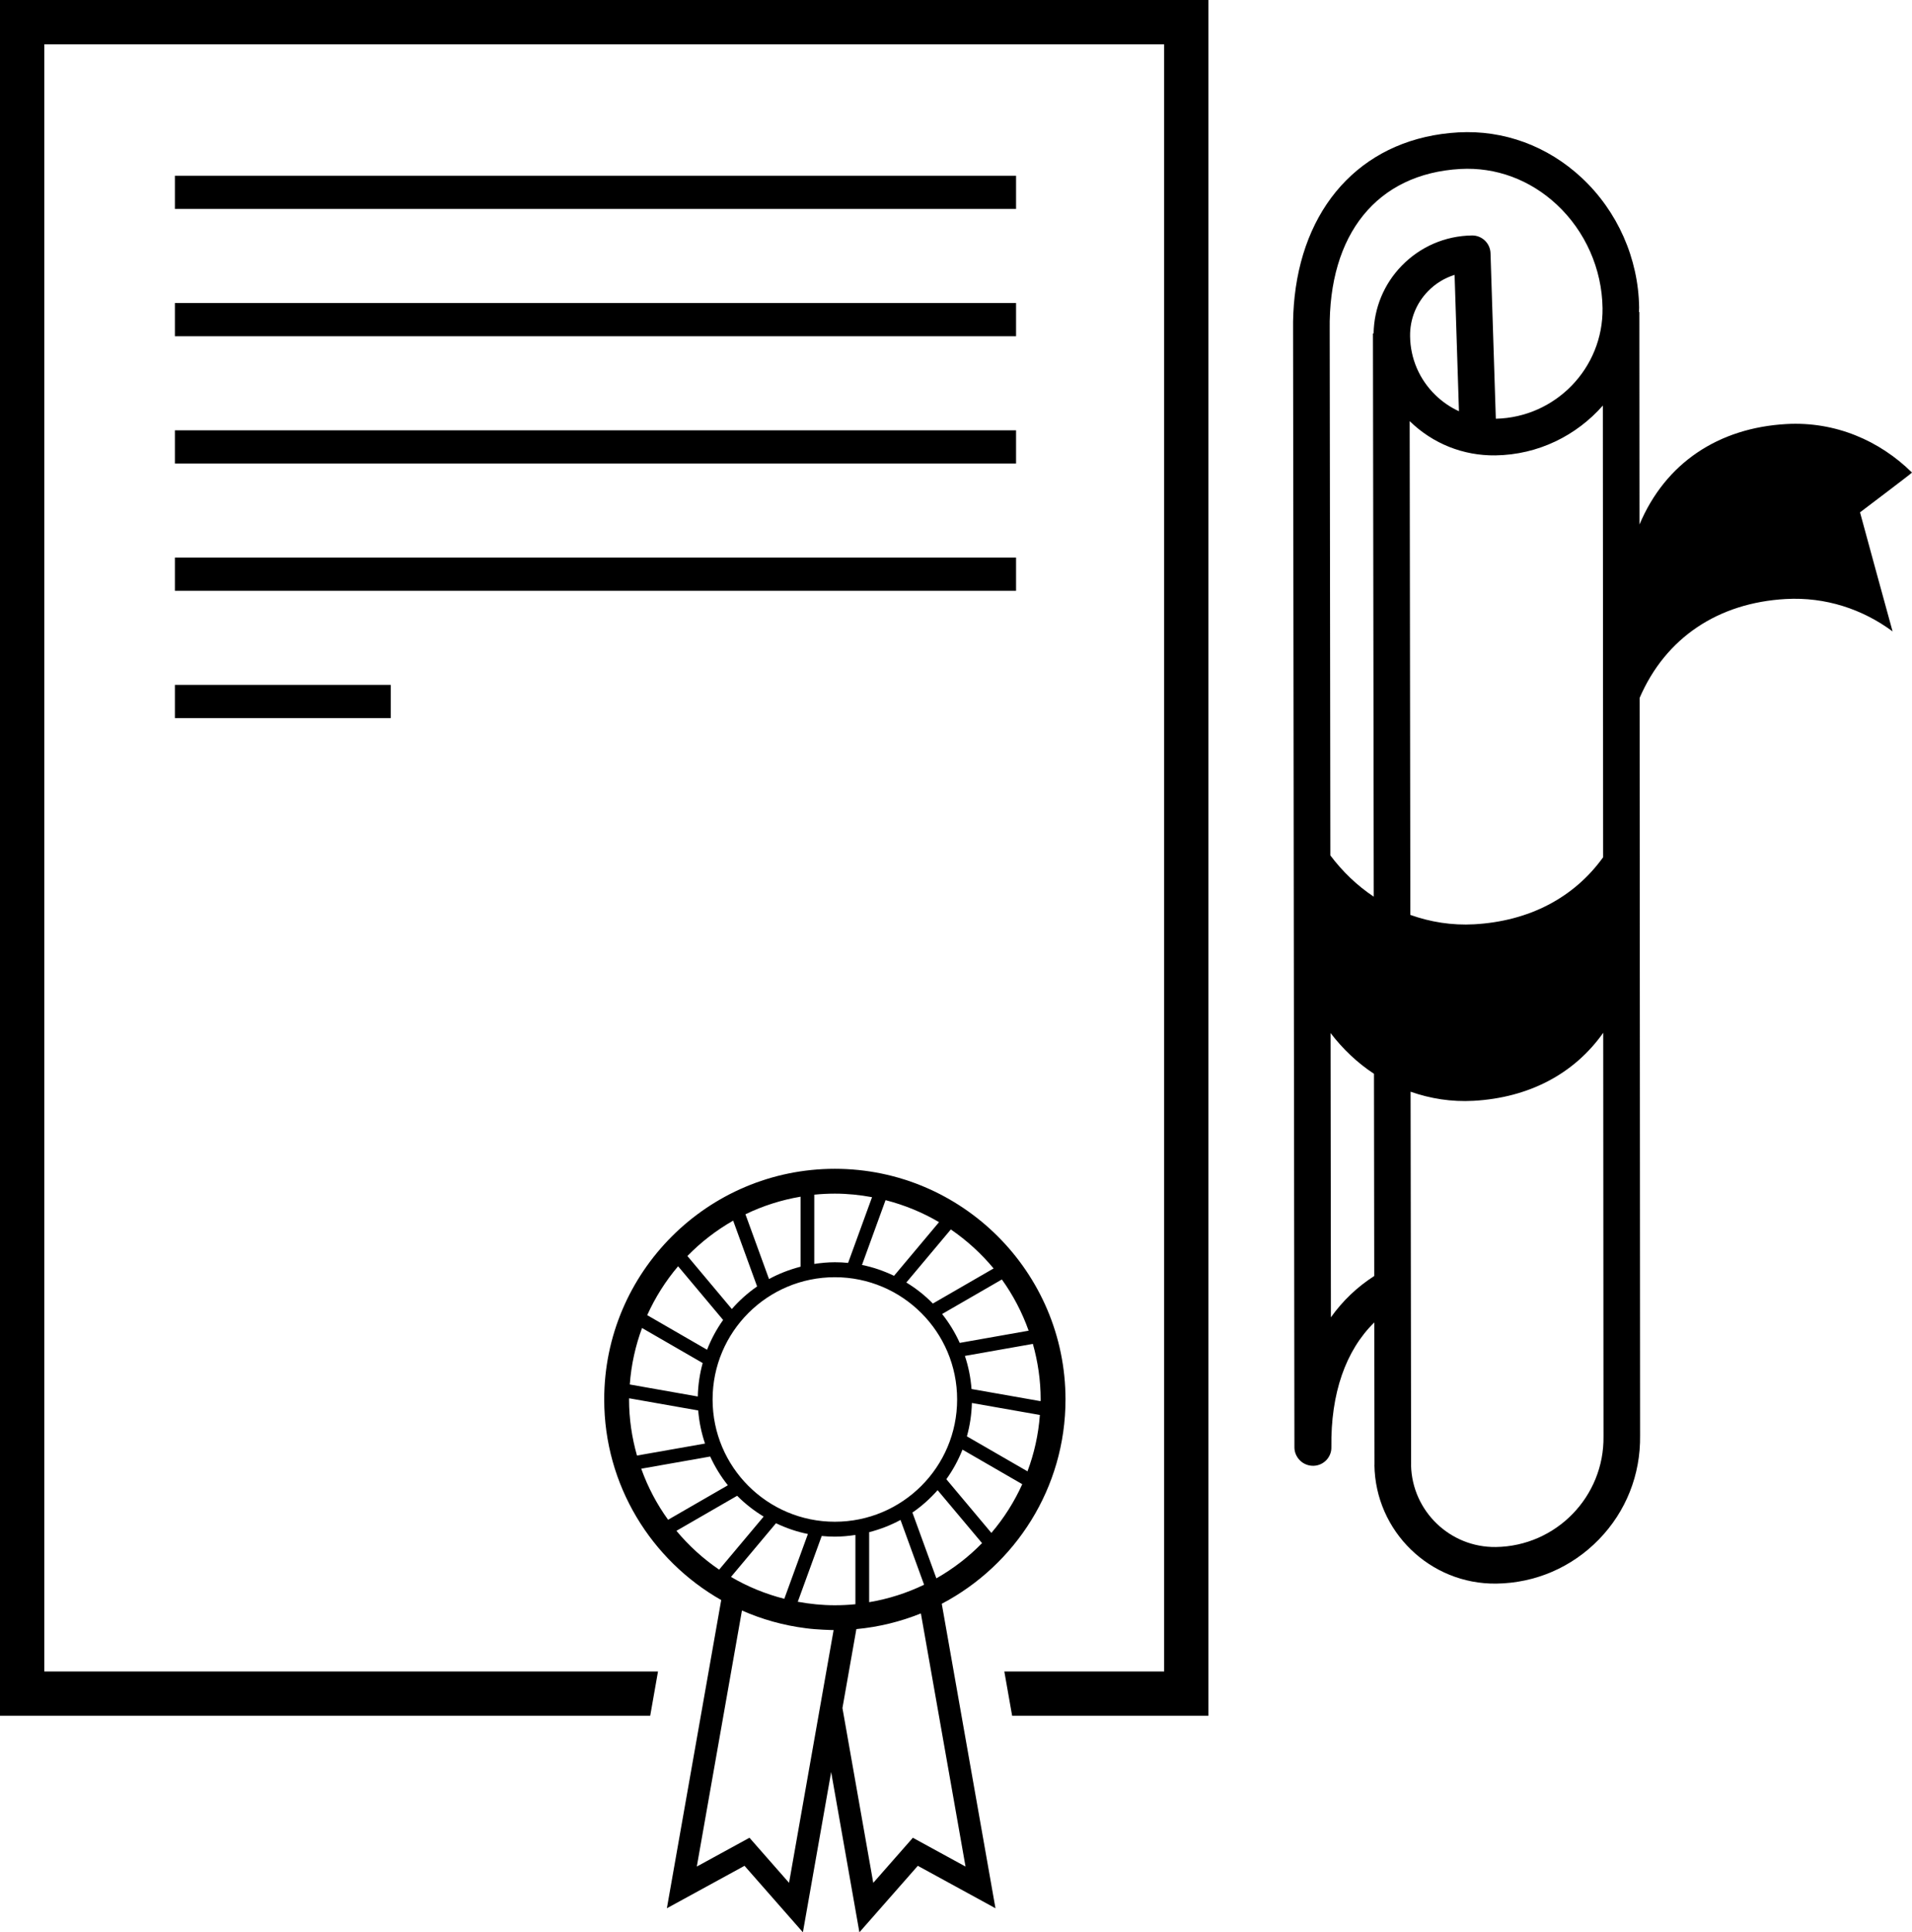 <?xml version="1.0" encoding="utf-8"?>
<!-- Generator: Adobe Illustrator 17.0.0, SVG Export Plug-In . SVG Version: 6.00 Build 0)  -->
<!DOCTYPE svg PUBLIC "-//W3C//DTD SVG 1.1//EN" "http://www.w3.org/Graphics/SVG/1.1/DTD/svg11.dtd">
<svg version="1.1" id="Layer_1" xmlns="http://www.w3.org/2000/svg" xmlns:xlink="http://www.w3.org/1999/xlink" x="0px" y="0px"
	 width="172.752px" height="174.575px" viewBox="-695.927 61.911 172.752 174.575"
	 enable-background="new -695.927 61.911 172.752 174.575" xml:space="preserve">
<g id="Layer_1_1_">
</g>
<g>
	<g id="art">
		<path d="M-571.746,194.266c0.082,5.991,5.025,10.8,11.018,10.717c3.518-0.047,6.806-1.463,9.259-3.985
			c2.454-2.522,3.777-5.851,3.727-9.407l-0.042-66.629c2.359-5.46,7.114-8.589,13.2-8.932c3.604-0.202,6.951,0.923,9.655,2.926
			c-0.016-0.007-2.942-10.757-2.942-10.757s4.678-3.534,4.696-3.593c-2.931-2.899-6.949-4.632-11.353-4.384
			c-6.142,0.345-10.932,3.525-13.268,9.075l-0.012-19.191l-0.035-0.001c0.002-0.137,0.016-0.27,0.014-0.407
			c-0.061-4.432-1.951-8.704-5.187-11.722c-3.084-2.875-7.044-4.333-11.152-4.103c-8.273,0.465-13.84,6.179-14.787,14.825
			c-0.108,0.979-0.156,2.002-0.141,3.055l0.122,100.936c0.002,0.447,0.197,0.873,0.518,1.184c0.32,0.312,0.768,0.48,1.215,0.467
			c0.904-0.025,1.625-0.776,1.606-1.677c-0.068-4.857,1.289-8.738,3.877-11.275l0.018,12.877L-571.746,194.266z M-551.082,139.361
			c-2.644,3.673-6.706,5.778-11.645,6.056c-2.031,0.113-3.974-0.208-5.774-0.848l-0.06-44.615c0.005,0.006,0.012,0.015,0.019,0.021
			c2.081,2.023,4.825,3.116,7.729,3.077c3.873-0.054,7.33-1.796,9.706-4.502L-551.082,139.361z M-575.787,91.728
			c-0.123-8.686,4.291-14.129,11.806-14.551c3.198-0.179,6.291,0.964,8.71,3.22c2.579,2.404,4.087,5.811,4.136,9.347
			c0.077,5.417-4.243,9.878-9.642,9.998l-0.48-14.955c-0.029-0.902-0.775-1.614-1.675-1.602c-2.411,0.032-4.663,1.004-6.344,2.731
			c-1.612,1.656-2.504,3.821-2.545,6.119h-0.058l0.072,50.888c-1.507-1.001-2.824-2.272-3.921-3.728L-575.787,91.728z
			 M-564.108,99.065c-0.779-0.357-1.497-0.848-2.129-1.463c-1.448-1.407-2.261-3.296-2.287-5.314
			c-0.021-1.533,0.553-2.971,1.619-4.066c0.677-0.697,1.5-1.197,2.402-1.477L-564.108,99.065z M-575.709,155.242
			c1.101,1.437,2.419,2.696,3.922,3.681l0.024,18.271c-1.537,0.983-2.851,2.239-3.915,3.732L-575.709,155.242z M-568.431,194.296
			l-0.048-33.753c1.78,0.625,3.694,0.934,5.696,0.822c4.979-0.282,9.071-2.415,11.71-6.145l0.025,36.458
			c0.076,5.45-4.287,9.924-9.726,10c-4.143,0.056-7.565-3.247-7.662-7.382H-568.431z"/>
	</g>
	<g id="printer">
		<path d="M-599.657,188.347c0-11.491-9.349-20.839-20.841-20.839c-11.49,0-20.838,9.348-20.838,20.839
			c0,7.759,4.266,14.537,10.572,18.123l-4.91,27.845l7.015-3.835l5.275,6.006l2.553-14.477l2.552,14.476l5.278-6.005l7.016,3.835
			l-4.852-27.51C-604.199,203.316-599.657,196.354-599.657,188.347z M-603.092,194.841l-5.474-3.161
			c0.267-0.963,0.423-1.97,0.451-3.014l6.143,1.082C-602.104,191.53-602.491,193.236-603.092,194.841z M-601.902,188.347
			c0,0.05-0.008,0.102-0.008,0.154l-6.238-1.098c-0.079-1.037-0.281-2.04-0.6-2.991l6.143-1.085
			C-602.157,184.926-601.902,186.604-601.902,188.347z M-605.407,177.507c1.012,1.411,1.829,2.966,2.42,4.627l-6.226,1.102
			c-0.425-0.938-0.96-1.815-1.593-2.61L-605.407,177.507z M-620.498,199.394c-6.098,0-11.045-4.946-11.045-11.046
			c0-6.101,4.946-11.046,11.045-11.046c6.102,0,11.049,4.946,11.049,11.046C-609.45,194.448-614.396,199.394-620.498,199.394z
			 M-614.564,199.232l2.13,5.853c-1.548,0.746-3.212,1.285-4.963,1.577v-6.324C-616.401,200.08-615.449,199.713-614.564,199.232z
			 M-622.932,200.501l-2.131,5.855c-1.713-0.436-3.334-1.104-4.818-1.977l4.065-4.85
			C-624.909,199.963-623.947,200.299-622.932,200.501z M-606.154,176.51l-5.488,3.171c-0.714-0.733-1.521-1.366-2.396-1.901
			l4.02-4.793C-608.571,173.979-607.27,175.164-606.154,176.51z M-611.084,172.328l-4.065,4.848
			c-0.912-0.436-1.877-0.778-2.897-0.981l2.13-5.855C-614.196,170.781-612.574,171.451-611.084,172.328z M-622.356,169.845
			c0.611-0.061,1.232-0.094,1.858-0.094c1.151,0,2.269,0.119,3.361,0.321l-2.163,5.938c-0.394-0.041-0.793-0.06-1.199-0.06
			c-0.633,0-1.249,0.063-1.858,0.151C-622.356,176.102-622.356,169.845-622.356,169.845z M-623.596,170.028v6.324
			c-1.003,0.262-1.961,0.629-2.849,1.116l-2.13-5.852C-627.022,170.865-625.353,170.325-623.596,170.028z M-629.685,172.191
			l2.164,5.946c-0.845,0.582-1.609,1.271-2.283,2.039l-4.015-4.789C-632.604,174.136-631.208,173.061-629.685,172.191z
			 M-634.66,176.313l4.068,4.851c-0.589,0.829-1.077,1.729-1.45,2.691l-5.409-3.124
			C-636.726,179.126-635.786,177.641-634.66,176.313z M-637.918,181.891l5.479,3.166c-0.265,0.966-0.418,1.977-0.442,3.023
			l-6.144-1.086C-638.896,185.211-638.513,183.502-637.918,181.891z M-639.091,188.347c0-0.037,0.005-0.071,0.005-0.107l6.243,1.101
			c0.082,1.038,0.292,2.036,0.615,2.99l-6.147,1.083C-638.833,191.799-639.091,190.106-639.091,188.347z M-635.563,199.216
			c-1.015-1.403-1.834-2.951-2.427-4.613l6.231-1.1c0.428,0.934,0.961,1.804,1.596,2.597L-635.563,199.216z M-630.951,203.722
			c-1.445-0.983-2.746-2.167-3.86-3.507l5.487-3.167c0.714,0.723,1.521,1.35,2.394,1.881L-630.951,203.722z M-621.851,216.225
			l-2.784,15.792l-3.576-4.072l-4.759,2.602l4.079-23.133c1.805,0.798,3.742,1.344,5.77,1.601c0.969,0.133,2.364,0.167,2.512,0.168
			L-621.851,216.225z M-623.846,206.624l2.162-5.942c0.392,0.038,0.785,0.06,1.186,0.06c0.633,0,1.253-0.062,1.859-0.153v6.258
			c-0.612,0.062-1.23,0.093-1.859,0.093C-621.644,206.94-622.758,206.824-623.846,206.624z M-608.69,230.548l-4.759-2.602
			l-3.578,4.073l-2.784-15.793l1.258-7.132c2.042-0.19,3.999-0.678,5.829-1.416L-608.69,230.548z M-611.325,204.509l-2.164-5.944
			c0.843-0.577,1.603-1.262,2.276-2.022l4.015,4.784C-608.412,202.573-609.803,203.642-611.325,204.509z M-610.424,195.553
			c0.589-0.821,1.081-1.717,1.458-2.673l5.402,3.122c-0.723,1.6-1.664,3.083-2.792,4.402L-610.424,195.553z"/>
	</g>
	<g>
		<polygon points="-695.927,61.911 -695.927,216.924 -637.18,216.924 -636.475,212.922 -691.926,212.922 -691.926,65.912 
			-590.746,65.912 -590.746,212.922 -605.185,212.922 -604.479,216.924 -586.745,216.924 -586.745,61.911 		"/>
	</g>
</g>
<g>
	<rect x="-680.125" y="77.788" width="76" height="3"/>
</g>
<g>
	<rect x="-680.125" y="89.288" width="76" height="3"/>
</g>
<g>
	<rect x="-680.125" y="100.788" width="76" height="3"/>
</g>
<g>
	<rect x="-680.125" y="112.288" width="76" height="3"/>
</g>
<g>
	<rect x="-680.125" y="123.788" width="19.5" height="3"/>
</g>
</svg>
